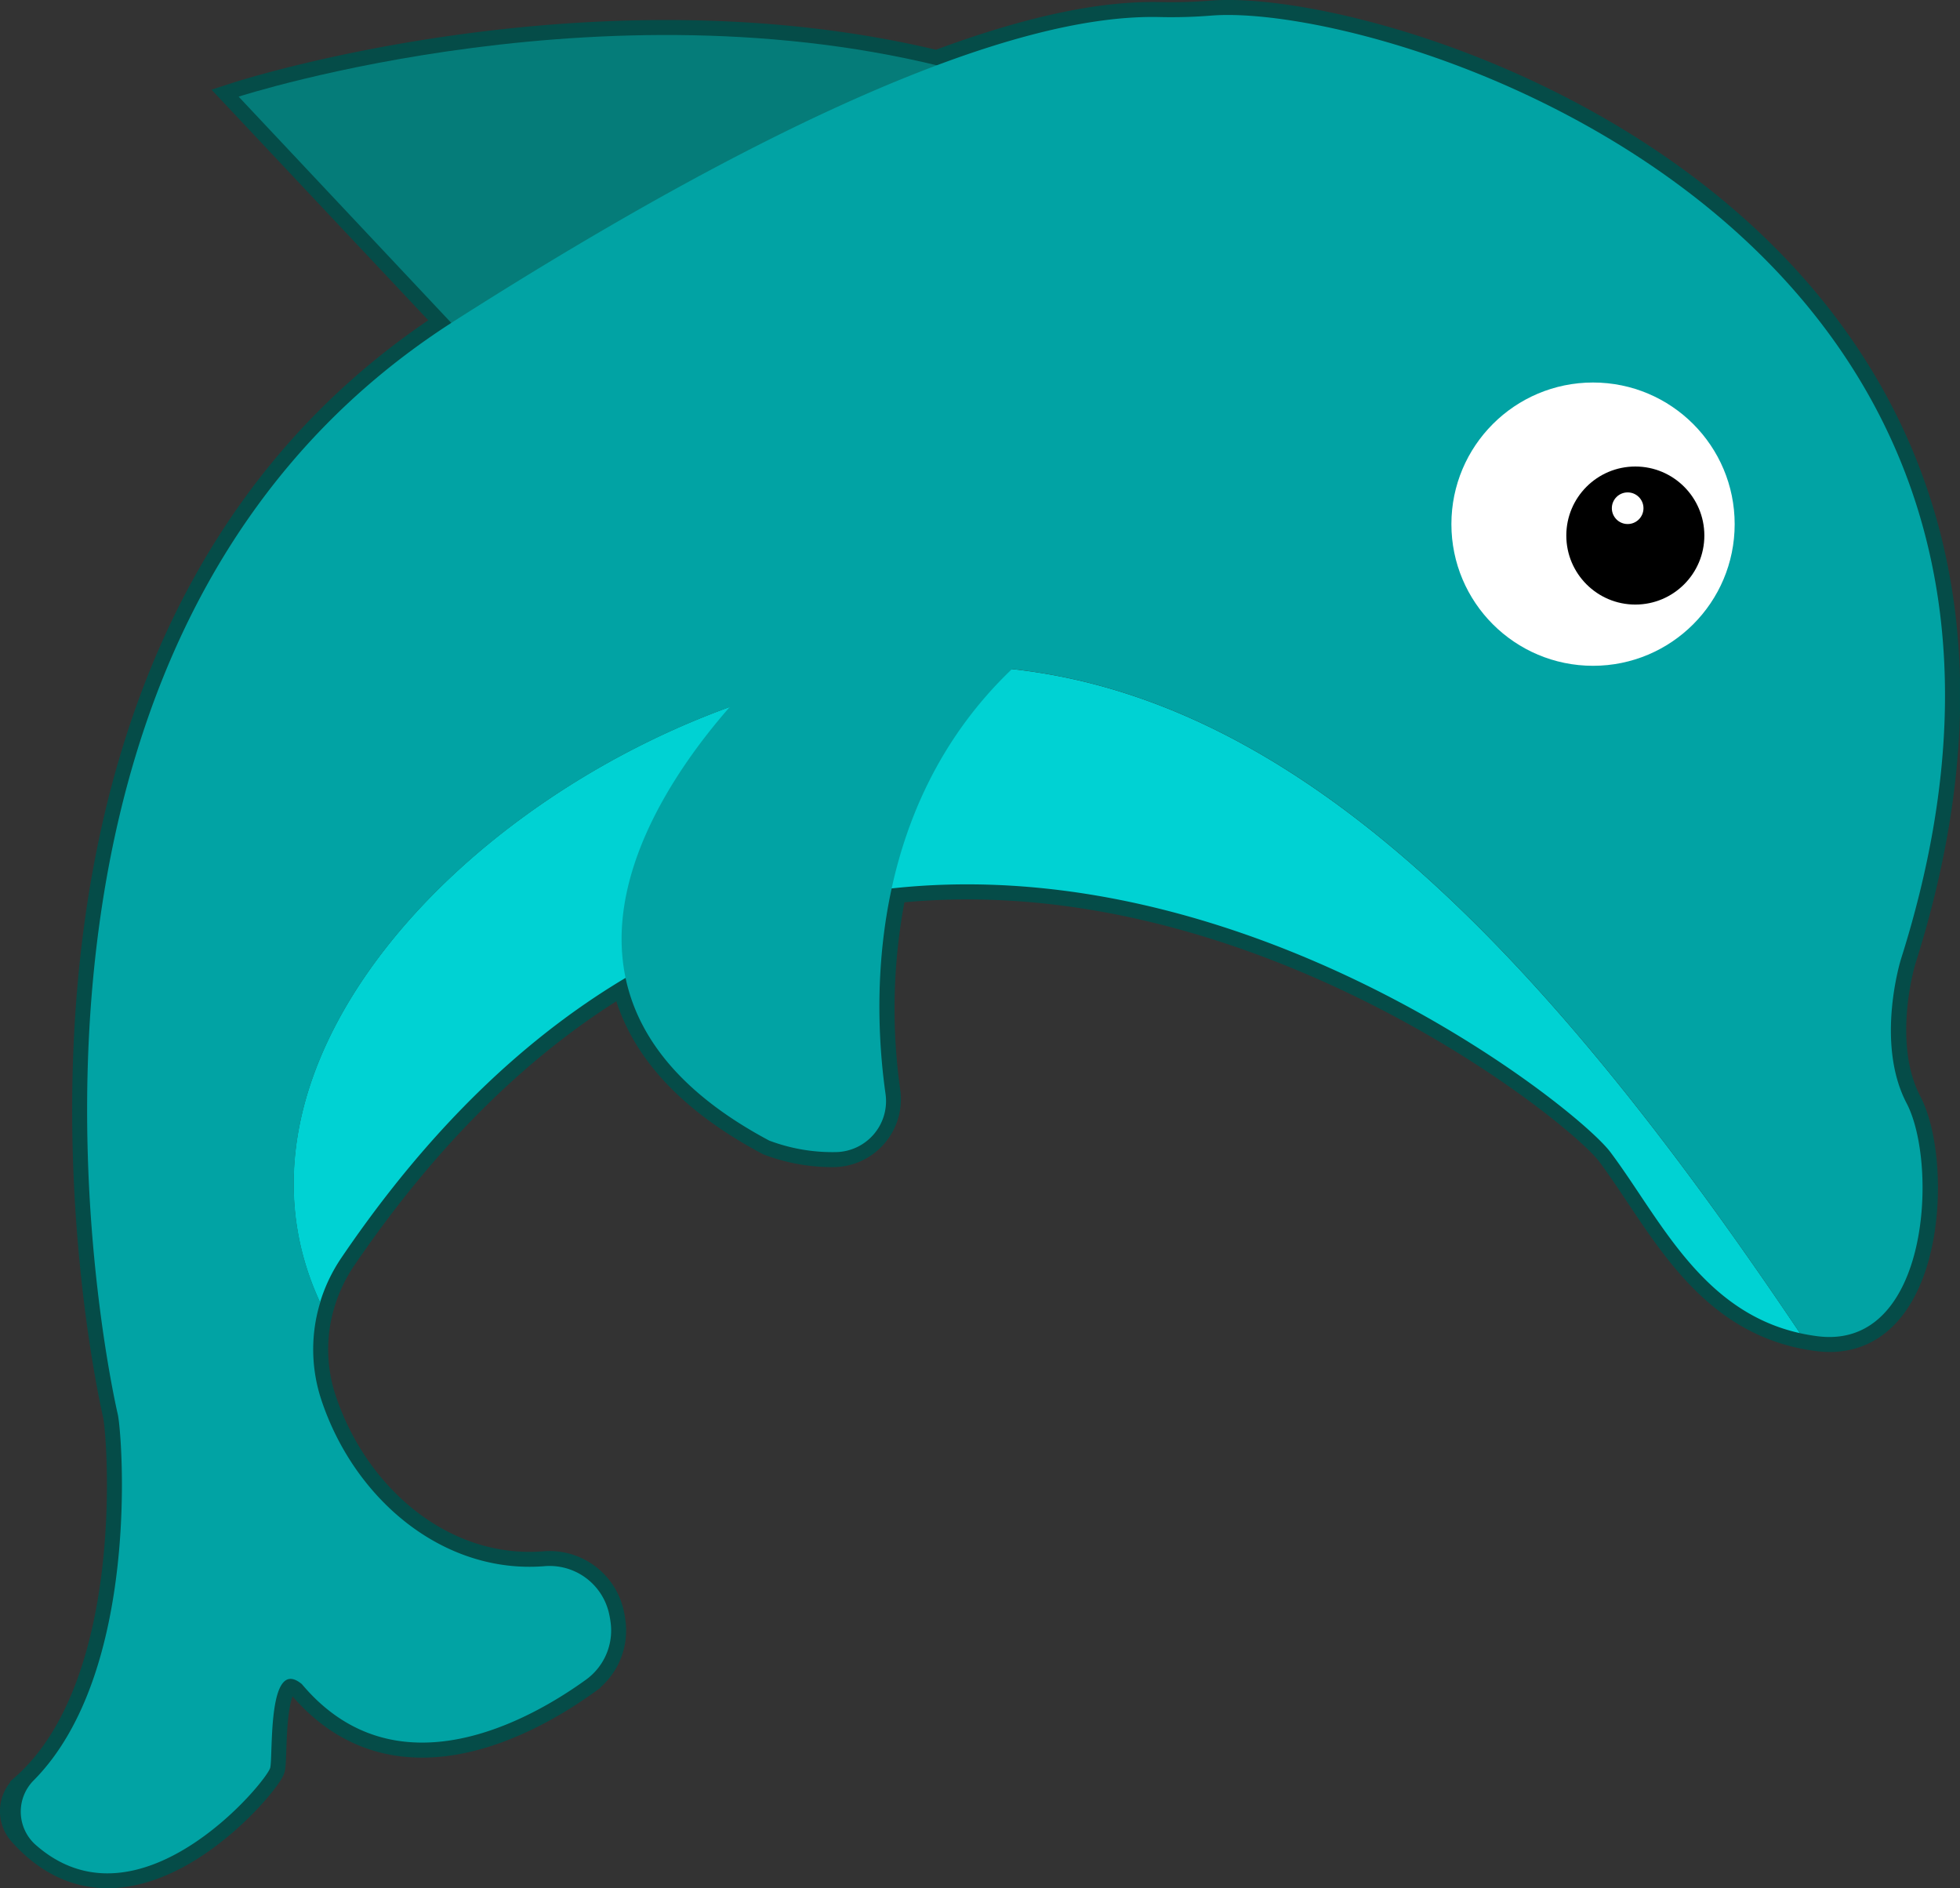 <svg xmlns="http://www.w3.org/2000/svg" viewBox="0 0 327.14 315.14"><rect x="0" y="0" width="327.14" height="315.14" fill="#333333" stroke="none"/><defs><style>.cls-1{fill:none;stroke:#054c48;stroke-miterlimit:10;stroke-width:5px;}.cls-2{fill:#057c79;}.cls-3{fill:#00d2d3;}.cls-4{fill:#01a3a4;}.cls-5{fill:#fff;}</style></defs><title>Ativo 1</title><g id="Camada_2" data-name="Camada 2"><g id="Camada_2-2" data-name="Camada 2"><path class="cls-1" d="M53.45,217.37A27.53,27.53,0,0,1,57,209.89C71.91,188,88,173,104.42,163.22c2,9.61,8.89,19.12,24,27.15a29.75,29.75,0,0,0,10.72,1.92,8.84,8.84,0,0,0,8.64-10.07,99.21,99.21,0,0,1,1.08-33.93c60.11-6.58,114.39,36.57,120,44,8.18,10.9,15.06,26.53,31.64,30.21.94.21,1.91.38,2.92.51,18.72,2.4,20.16-28.8,14.88-38.88s-1-24-1-24c38.52-121.52-85-159.8-115-157.54a84.2,84.2,0,0,1-8.55.26c-6.56-.16-17.91.76-37.37,8.06C98.83-3,39.83,16.13,39.83,16.13L75.34,53.9c-85.78,55.26-55.67,182.19-55.67,182.19.8,3.84,3.94,45.22-15.48,62.37a5.14,5.14,0,0,0-.36,7.27c17.55,19.58,40.83-8.46,41.28-10.72s-.48-18.72,5.28-13.92c15.77,18.77,38.29,5.83,47.35-.7a10.12,10.12,0,0,0,4.18-9.56,15.62,15.62,0,0,0-.33-1.8,10.17,10.17,0,0,0-10.82-7.62c-16.88,1.29-31.7-11.21-37.18-27.9a26.79,26.79,0,0,1-.14-16.14"/><path class="cls-2" d="M78.15,56.9,39.83,16.13s63.33-20.52,122.73-3.6Z"/><path class="cls-3" d="M300.43,222.5c-16.58-3.68-23.46-19.31-31.64-30.21C260.34,181,140,87.68,57,209.89a27.53,27.53,0,0,0-3.58,7.48c-18.48-39.71,24-84.8,72-100.64C195,93.83,247.32,143.42,300.43,222.5Z"/><path class="cls-4" d="M317.27,160.13C355.82,38.52,232,.27,202.2,2.6a82.73,82.73,0,0,1-8.48.25c-12.8-.32-43.83,3.51-117.89,50.72-86.4,55.08-56.16,182.52-56.16,182.52.78,3.74,3.78,43-14,61a7.41,7.41,0,0,0,.18,10.72C23.12,323.21,44.68,297.18,45.11,295c.48-2.4-.48-18.72,5.28-13.92,15.77,18.77,38.29,5.83,47.35-.7a10.12,10.12,0,0,0,4.18-9.56,15.62,15.62,0,0,0-.33-1.8,10.17,10.17,0,0,0-10.82-7.62c-16.88,1.29-31.7-11.21-37.18-27.9a26.79,26.79,0,0,1-.14-16.14c-18-38.68,21.84-82.47,68.34-99.35-12.83,14.64-36.28,49.52,6.6,72.35a29.91,29.91,0,0,0,11.16,1.92,8.51,8.51,0,0,0,8.25-9.73c-2.1-14.81-3.3-47.59,21.11-70.89C218,117,259,160.77,300.43,222.5c.94.21,1.91.38,2.92.51,18.72,2.4,20.16-28.8,14.88-38.88S317.27,160.13,317.27,160.13Z"/><circle class="cls-5" cx="265.89" cy="87.48" r="23.64"/><circle cx="272.95" cy="89.38" r="11.52"/><circle class="cls-5" cx="271.67" cy="84.82" r="2.64"/></g></g></svg>
